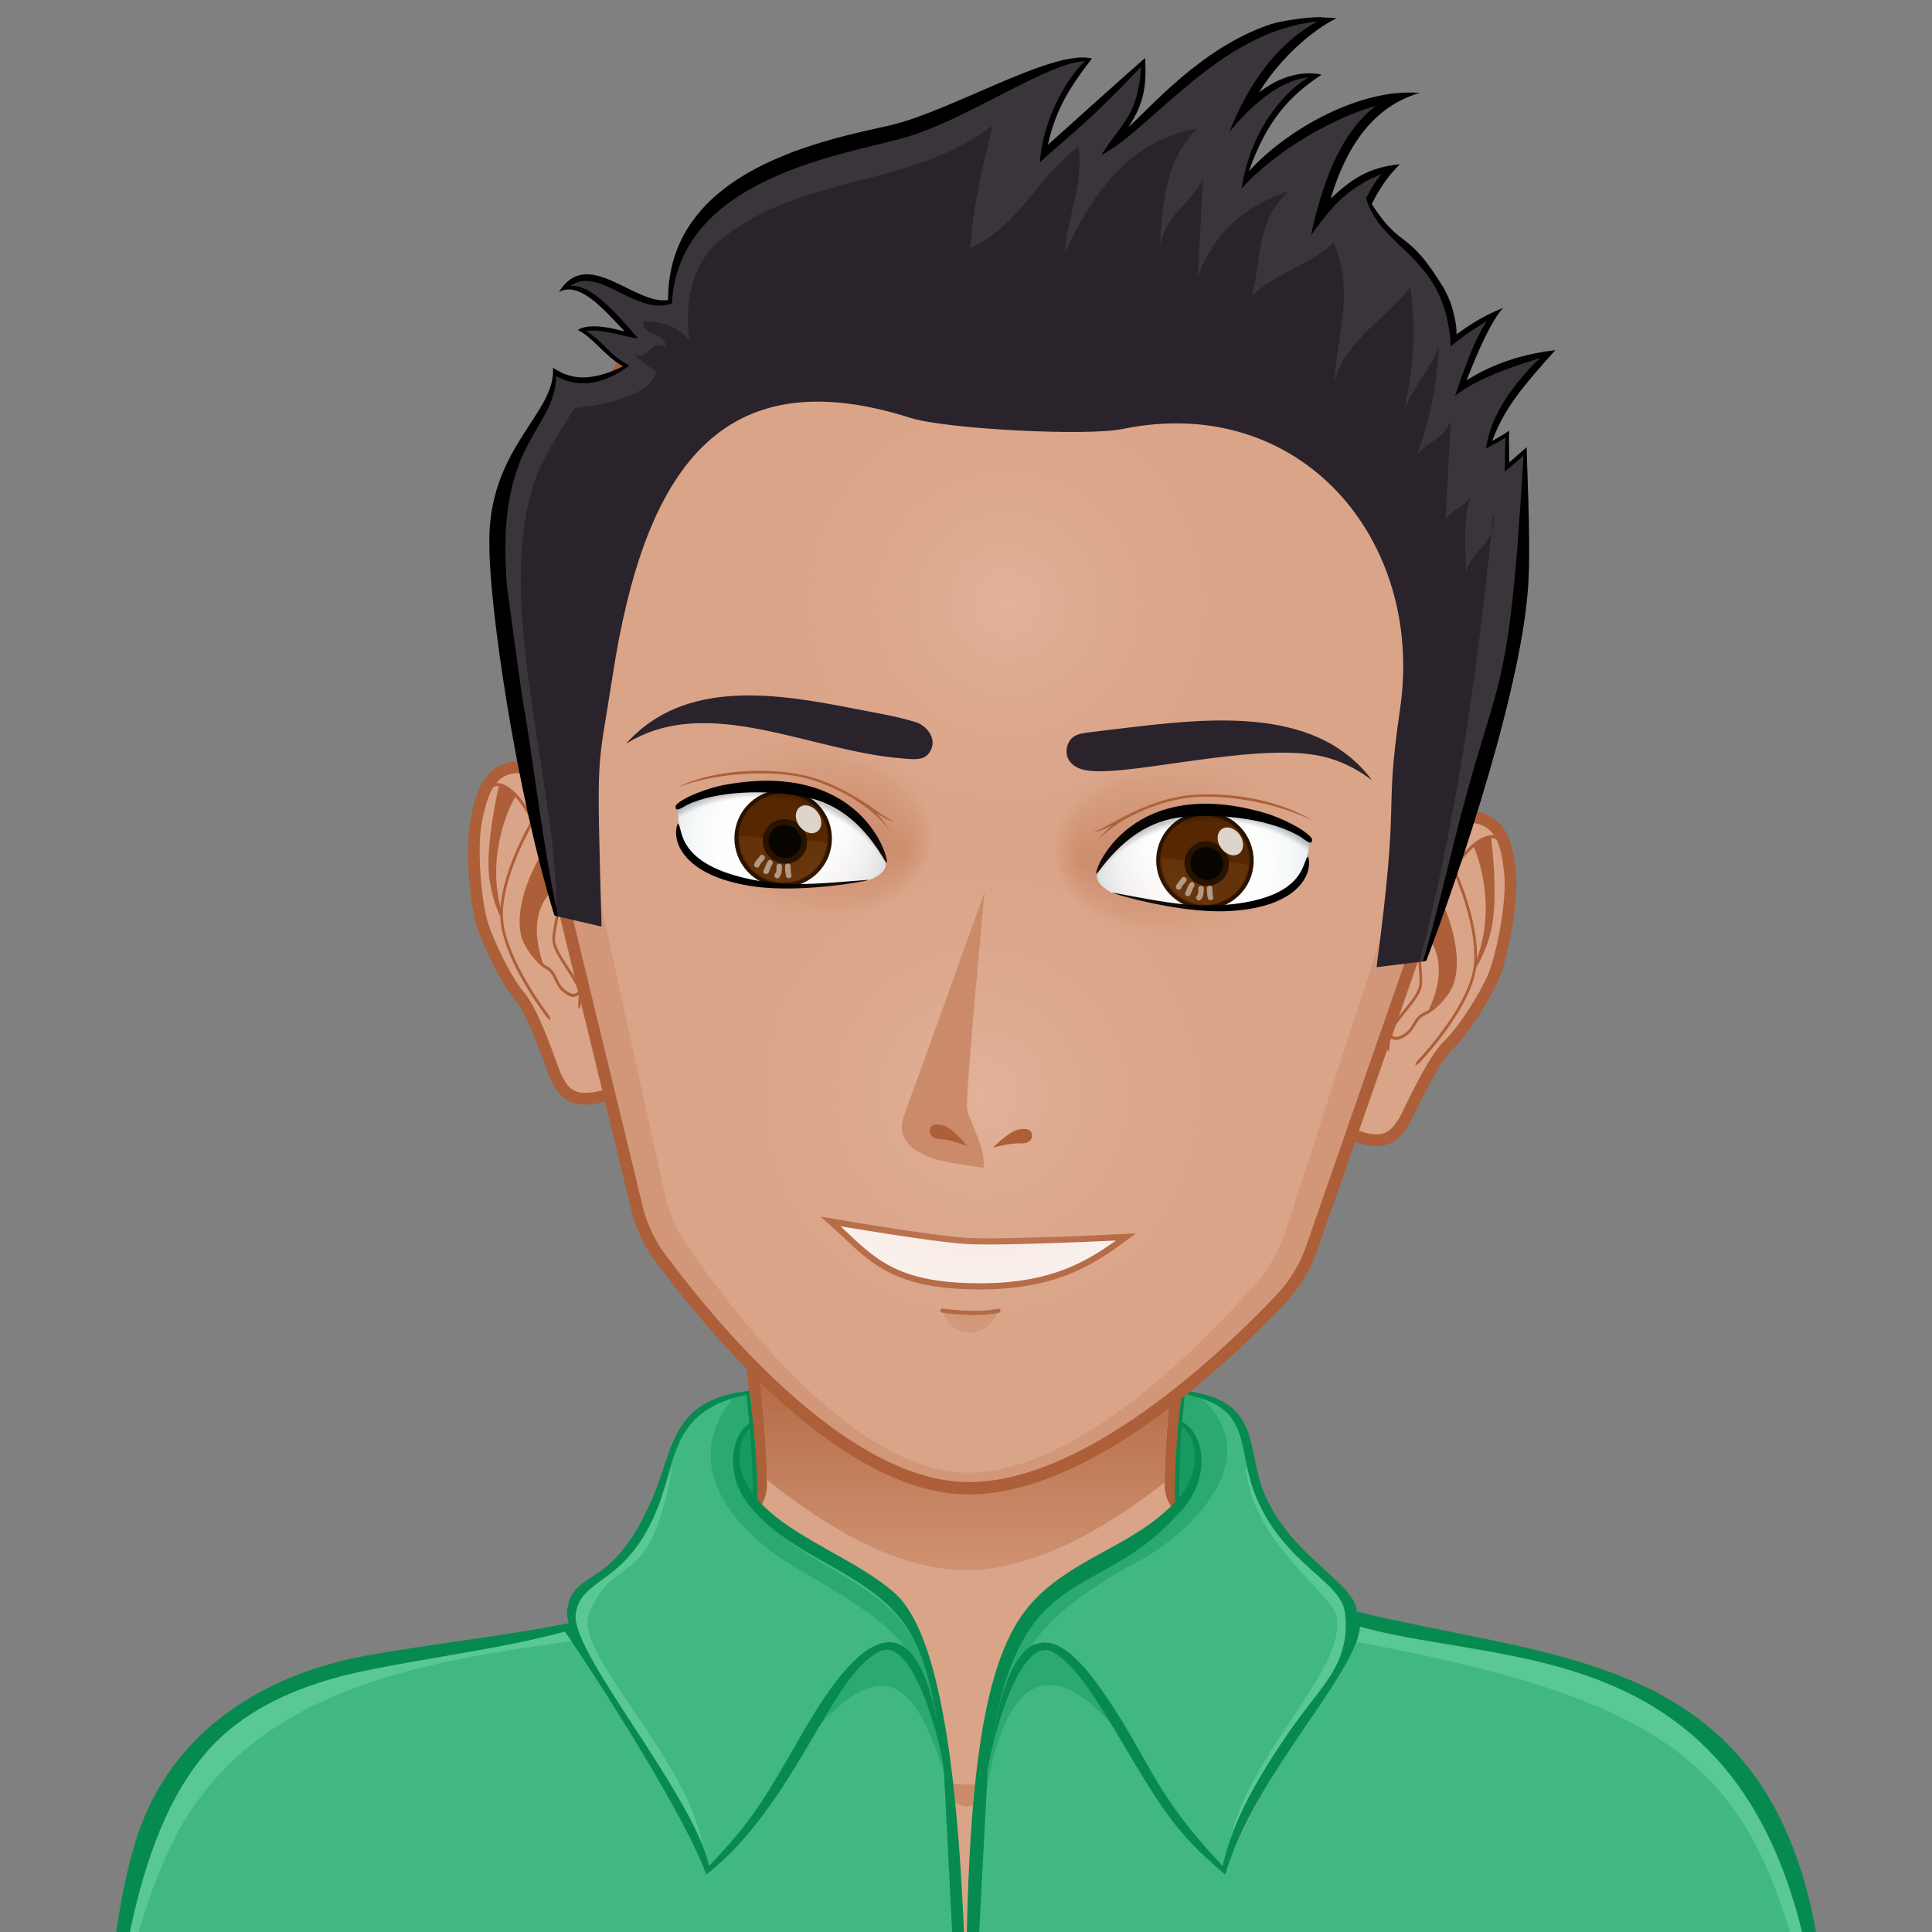 <?xml version="1.0" encoding="UTF-8" standalone="no"?>
<svg
   xmlns:dc="http://purl.org/dc/elements/1.1/"
   xmlns:cc="http://creativecommons.org/ns#"
   xmlns:rdf="http://www.w3.org/1999/02/22-rdf-syntax-ns#"
   xmlns:svg="http://www.w3.org/2000/svg"
   xmlns="http://www.w3.org/2000/svg"
   xmlns:sodipodi="http://sodipodi.sourceforge.net/DTD/sodipodi-0.dtd"
   xmlns:inkscape="http://www.inkscape.org/namespaces/inkscape"
   inkscape:version="1.0beta2 (unknown)"
   sodipodi:docname="my-avatar.svg"
   id="svg180"
   style="overflow:hidden!important;"
   xlink="http://www.w3.org/1999/xlink"
   height="800px"
   width="800px"
   version="1.1">
  <rect width="100%" height="100%" fill="#808080" stroke="none"/>
  <sodipodi:namedview
     inkscape:current-layer="svga-group-backs-single"
     inkscape:window-maximized="0"
     inkscape:window-y="1105"
     inkscape:window-x="0"
     inkscape:cy="321.08508"
     inkscape:cx="412.55231"
     inkscape:zoom="1.01375"
     inkscape:object-paths="false"
     showgrid="false"
     id="namedview182"
     inkscape:window-height="1021"
     inkscape:window-width="1658"
     inkscape:pageshadow="2"
     inkscape:pageopacity="0"
     guidetolerance="10"
     gridtolerance="10"
     objecttolerance="10"
     borderopacity="1"
     inkscape:document-rotation="0"
     bordercolor="#666666"
     pagecolor="#ffffff" />
  <g
     transform="scale(4 4)"
     id="svga-group-wrapper">
    <g
       id="svga-group-backs-single" />
    <g
       transform="matrix(0.85 0 0 0.85 14.979 16.45)"
       id="svga-group-subwrapper">
      <g
         transform="matrix(0.96 0 0 1 4 0.02) rotate(3 100 150)"
         id="svga-group-hair-back">
        <path
           stroke="none"
           opacity="1"
           stroke-width="none"
           fill="#2a232b"
           d="M100.5,100.5h-1v-1h1V100.5z"
           id="SvgjsPath5202" />
      </g>
      <g
         id="svga-group-humanbody-single">
        <path
           stroke="none"
           opacity="1"
           stroke-width="none"
           fill="#daa488"
           d="M195.417 199.778c-2.196-4.746-8.195-11.779-14.86-13.722 -8.239-2.403-26.837-5.308-33.733-6.923 -5.528-1.296-16.662-11.294-20.564-14.65 -0.7-0.6-1.273-1.839-1.287-2.76 -0.139-10.864 4.195-39.724 4.195-39.724H100 70.833c0 0 4.334 28.859 4.193 39.724 -0.011 0.921-0.587 2.16-1.285 2.76 -3.902 3.356-15.036 13.354-20.564 14.65 -6.897 1.615-25.495 4.619-33.733 7.022 -6.667 1.942-12.664 8.876-14.86 13.622 -3.708 8.008-4.584 22.5-4.584 35h100 100C200 222.278 199.123 207.786 195.417 199.778z"
           id="SvgjsPath2890" />
        <path
           stroke="none"
           opacity="1"
           stroke-width="none"
           fill="#e9bfa9"
           d="M159.156 184.058c24.342 3.542 34.586 8.708 37.794 50.721H200c0-12.5-0.877-26.992-4.583-35 -2.196-4.746-8.195-11.779-14.86-13.722 -8.239-2.403-26.837-5.308-33.733-6.923 -5.528-1.296-18.242-12.069-21.643-16.35 3.36 4.704 12.791 15.605 21.054 18.46C150.188 182.61 153.48 183.232 159.156 184.058zM53.766 181.244c8.263-2.854 17.693-13.756 21.054-18.46 -3.4 4.28-16.114 15.054-21.643 16.35 -6.896 1.615-25.494 4.619-33.733 7.022 -6.665 1.942-12.664 8.876-14.86 13.622 -3.706 8.008-4.583 22.5-4.583 35h3.05c3.188-41.744 13.475-47.183 37.794-50.721C46.52 183.232 49.813 182.61 53.766 181.244z"
           id="SvgjsPath2891" />
        <path
           stroke="none"
           opacity="1"
           stroke-width="none"
           fill="#cb8b6a"
           d="M95.646 197.62c0 0-5.074-1.609-7.083-2.379 -10.449-4.009-44.395-6.607-44.395-6.607s35.754 1.419 43.644 2.779c-0.458-4.767-3.017-20.004-3.017-20.004s5.149 16.815 6.409 21.057C91.878 194.734 95.646 197.62 95.646 197.62zM106.445 196.278c-0.089 0.073-0.191 0.168-0.302 0.268C106.256 196.461 106.358 196.372 106.445 196.278zM95.646 197.62c0 0 2.893 2.992 4.347 3.03 1.91 0.051 4.828-2.899 6.151-4.104 -1.265 0.957-4.159 1.391-5.31 1.436C99.504 198.033 95.646 197.62 95.646 197.62zM116.664 190.101c-1.545 0.248-4.386 0.789-4.386 0.789l2.287-14.89c-0.646 3.071-4.474 16.211-8.12 20.278 1.91-1.616 6.158-2.391 8.324-2.704 10.236-1.484 10.232-1.483 41.062-4.94C155.831 188.634 126.76 188.479 116.664 190.101z"
           id="SvgjsPath2892" />
        <path
           opacity="1"
           stroke-width="1.5"
           stroke="#ac5f38"
           fill="none"
           d="M195.417 199.778c-2.196-4.746-8.195-11.779-14.86-13.722 -8.239-2.403-26.837-5.308-33.733-6.923 -5.528-1.296-16.662-11.294-20.564-14.65 -0.7-0.6-1.273-1.839-1.287-2.76 -0.139-10.864 4.195-39.724 4.195-39.724H100 70.833c0 0 4.334 28.859 4.193 39.724 -0.011 0.921-0.587 2.16-1.285 2.76 -3.902 3.356-15.036 13.354-20.564 14.65 -6.897 1.615-25.495 4.619-33.733 7.022 -6.667 1.942-12.664 8.876-14.86 13.622 -3.708 8.008-4.584 22.5-4.584 35h100 100C200 222.278 199.123 207.786 195.417 199.778z"
           id="SvgjsPath2893" />
      </g>
      <g
         id="svga-group-chinshadow-single">
        <path
           opacity="1"
           fill="url(#SvgjsLinearGradient3048)"
           d="M100.021 171.866c8.183 0 16.871-4.943 24.199-10.675 -0.001-6.702 1.451-19.105 2.652-28.205 -15.382-2.247-38.406-2.279-53.766-0.152 1.184 8.96 2.625 21.206 2.671 28.02C83.119 166.767 91.822 171.866 100.021 171.866z"
           id="SvgjsPath3047" />
      </g>
      <g
         id="svga-group-clothes-single">
        <path
           opacity="1"
           stroke-width="none"
           fill="#41b883"
           d="M197.798 201.546c-10.478-20.278-30.653-17.404-49.968-22.843 -0.468 3.585-13.251 20.479-16.287 30.061 -1.705-1.423-3.74-3.325-5.209-5.066 -7.188-8.443-17.841-35.76-21.416-14.428 0.777-9.576 5.003-11.686 10.871-3.659 6.308 8.638 6.542 13.098 15.542 22.491 1.59-6.601 5.032-11.259 9.036-17.104 3.875-5.663 6.705-8.217 7.119-13.258 -1.445-2.408-1.099-3.486-3.434-5.046 -14.655-9.912-4.192-19.97-17.476-22.365 -0.104 1.198-0.235 2.54-0.345 3.549 2.841 1.462 3.691 7.152-0.683 11.318 -6.951 7.631-18.12 8.01-21.032 19.723l-0.007-0.001c-0.927 3.477-1.669 8.799-2.021 11.919l-2.455 24.898 -2.47-24.457c-2.003-18.359-4.621-20.155-13.183-25.828 -5.673-3.76-14.943-9.433-11.917-15.847 0.345-0.742 0.765-1.198 1.286-1.541 -0.15-1.466-0.238-2.316-0.354-3.678 -10.967 0.467-9.281 15.982-17.586 21.69 -2.177 1.496-3.287 2.879-4.068 5.129 0.531 6.281 14.504 20.476 16.945 30.899 9.085-9.592 9.155-13.783 15.5-22.459 5.465-7.465 9.928-6.699 10.867 3.403 -0.516-3.035-1.738-7.681-4.386-7.681 -2.182 0-4.456 3.218-5.581 4.771 -6.299 8.678-7.311 14.885-16.647 22.633 -0.646-1.941-1.404-3.891-2.308-5.706 -3.7-7.474-13.719-22.555-14.858-24.017 -4.428 1.246-11.177 2.626-15.233 3.3 -26.504 4.411-36.778 12.969-40.685 53.031 97.202-0.984 136.811-0.556 209.21-0.556C203.66 225.907 201.881 209.46 197.798 201.546z"
           id="SvgjsPath5510" />
        <path
           opacity="1"
           stroke-width="none"
           fill="#5ac797"
           d="M139.969 190.783c-3.461 5.054-6.201 9.3-7.908 14.621 1.967-10.979 14.436-21.374 13.086-27.939 -0.578-2.812-10.526-9.081-11.041-18.4 2.745 8.538 12.992 14.632 13.009 18.723C147.142 184.482 146.942 180.595 139.969 190.783zM204.486 234.028c0.347-8.682-2.572-25.584-6.19-32.598 -10.478-20.278-31.563-17.691-50.877-23.13 -0.171 0.218 0.49 1.66 0.027 2.28C192.595 188.9 197.736 198.817 204.486 234.028zM55.812 172.075c5.547-4.597 7.21-9.05 8.483-13.011 -2.85 16.28-7.111 10.123-10.22 18.276 -1.778 4.663 12.003 17.403 13.866 28.063 -2.442-4.175-5.06-9.313-8.521-14.367 -2.694-3.937-4.41-7.537-7.079-10.567C51.069 173.756 53.696 173.829 55.812 172.075zM52.34 180.47c-0.463-0.62-0.894-1.204-1.065-1.422 -19.314 5.438-38.594 2.104-49.071 22.383 -3.619 7.014-5.426 21.363-6.423 30.064 1.929-10.573 4.804-23.893 10.963-31.929C17.188 185.399 36.46 182.665 52.34 180.47z"
           id="SvgjsPath5511" />
        <path
           opacity="1"
           stroke-width="none"
           fill="#2ba971"
           d="M119.848 171.392c-4.863 2.82-8.981 5.588-11.713 9.481 6.567 0.362 11.421 12.099 12.734 13.695 -12.333-17.166-17-5.5-18.5 5.432 0.432-3.546 0.787-9.596 1.487-12.193 0.204-1.033 0.423-2.021 0.654-2.889l0.007 0.001c2.912-11.713 14.081-12.092 21.032-19.723 4.374-4.166 3.523-9.856 0.683-11.318 0.109-1.009 0.241-2.351 0.345-3.549 0.729 0.133 1.379 0.292 1.982 0.469C137.518 158.679 125.96 168.657 119.848 171.392zM78.965 171.392c4.864 2.82 10.812 6.162 13.536 9.717 -4.798-0.873-10.131 6.294-12.798 12.627 11.5-14.667 15-6.333 18.667 6.265 -0.431-3.545-1.524-9.596-2.224-12.193 -0.204-1.033-0.422-2.021-0.654-2.889l-0.006 0.001c-2.912-11.713-13.682-12.092-20.633-19.723 -4.374-4.166-3.622-9.856-0.781-11.318 -0.109-1.009-0.24-2.351-0.344-3.549 -0.729 0.133-1.379 0.292-1.982 0.469C64.238 159.967 73.472 168.06 78.965 171.392z"
           id="SvgjsPath5512" />
        <path
           opacity="1"
           stroke-width="none"
           fill="#189960"
           d="M125.876 163.323c0.031-5.701-0.159-2.538 0.418-8.99C128.518 155.526 128.801 160.423 125.876 163.323zM74.139 162.784c-2.323-3.04-2.61-6.145-0.347-8.49C74.334 159.352 74.059 158.742 74.139 162.784z"
           id="SvgjsPath5513" />
        <path
           opacity="1"
           stroke-width="none"
           fill="#078a50"
           d="M147.624 176.915c-0.206-3.542-7.813-6.496-11.188-14.175 -2.417-5.47-0.123-11.734-10.065-12.741 -0.545 3.187-1.028 10.193-0.883 13.579 -5.038 5.423-12.831 6.826-17.785 12.657 -5.288 6.224-7.58 19.7-7.667 47.667l1.232-0.801c0 0 1.372-26.485 1.382-26.563 3.084-26.427 12.888-20.185 22.979-31.263 4.521-4.332 3.441-10.072 0.722-11.463 0.118-1.12 0.228-2.229 0.325-3.35 8.552 1.571 6.109 6.605 8.784 12.753 3.556 8.174 10.297 9.959 10.732 13.923 0.69 6.281-3.058 8.947-6.817 14.434 -5.913 8.559-7.28 12.925-8.101 16.308 -8.975-9.426-8.98-13.558-15.398-22.338 -6.844-9.366-11.339-4.974-13.226 10.996 0.194-2.625 3.77-17.175 8.043-14.651 4.939 2.878 9.791 15.108 15.561 21.886 1.539 1.823 3.521 3.652 5.345 5.182 3.407-11.897 16-24.465 16.408-30.205 19.695 5.556 53.439-0.145 56.441 55.963 -41.138 0.22-85.815-0.682-208.97 0.554 1.785-18.437 4.804-36.508 15.723-44.653 4.685-3.507 10.117-5.341 15.712-6.508 7.797-1.616 16.522-2.655 24.253-4.747 0.788 1 14.205 21.198 17.224 29.597 10.863-8.503 15.207-24.459 21.188-27.214 4.164-1.913 7.559 11.938 7.753 14.553 -1.63-16.891-6.95-22.418-17.024-4.923 -4.964 8.624-6.28 10.962-11.56 16.51 -2.12-8.994-16.895-25.954-16.253-30.662 0.634-4.646 6.314-3.363 10.098-13.244 2.122-5.54 1.652-11.648 10.708-13.455 0.098 1.167 0.217 2.32 0.336 3.486 -2.479 1.631-3.109 7.111 0.852 10.942 3.567 4.085 10.004 6.416 14.255 9.676 5.011 3.867 6.993 7.827 8.588 21.67 0.035 0.302 1.37 26.942 1.37 26.942l1.333 0.667c-0.667-27.833-3.335-44.568-8.721-49.258 -4.652-4.15-12.775-6.796-16.717-11.429 0.12-3.476-0.565-10.518-0.993-13.171 -9.009 0.918-9.264 6.638-11.196 11.632 -5.165 13.351-10.134 9.527-10.957 15.059 -0.077 0.517 0.042 0.906 0.167 1.594 -7.58 1.548-17.04 2.563-24.641 3.953 -11.343 2.071-22.045 8.058-26.925 19.452 -3.707 8.647-4.781 24.051-5.053 33.543 -0.011 0.068-0.011 0.147-0.011 0.215 0.152 0.012 0.314 0.012 0.466 0.012 130.475 1.387 208.449-0.578 209.534-0.578C205.369 181.568 176.202 183.902 147.624 176.915zM125.976 163.024c0.016-2.933 0.105-6.329 0.318-8.691C127.892 155.473 129.133 159.262 125.976 163.024zM74.088 162.593c-2.652-3.471-1.6-6.836-0.396-8C73.943 156.939 74.042 160.224 74.088 162.593z"
           id="SvgjsPath5514" />
      </g>
      <g
         transform="rotate(3 100 150)"
         id="svga-group-head">
        <g
           transform="matrix(0.95 0 0 0.95 2.374 4.85) translate(3 0)"
           id="svga-group-ears-left">
          <path
             opacity="1"
             stroke-width="1.5"
             stroke="#ac5f38"
             fill="#daa488"
             d="M47.001 83.231c-1.376-2.453-5.638-8.48-9.98-7.003 -2.749 0.935-3.293 3.993-3.735 6.693 -0.588 3.591 0.471 10.694 1.389 13.26 0.881 2.467 3.533 7.23 5.264 9.045 2.13 2.225 4.775 9.324 5.194 10.061 0.66 1.162 1.536 2.911 4.122 2.692 2.853-0.244 4.584-1.85 5.856-2.121C58.253 115.192 50.582 89.616 47.001 83.231z"
             id="SvgjsPath3176" />
          <path
             opacity="1"
             stroke-width="none"
             fill="#ac5f38"
             d="M44.197 98.104c-0.132-0.581 0.007-1.56 0.142-2.504 0.124-0.861 0.24-1.675 0.169-2.251 -0.267-2.154-1.773-6.249-2.757-8.467 -1.132-2.554-2.963-5.77-5.262-6.599 -0.95-0.343-1.575 0.067-1.938 0.484 -0.266 0.305-0.325 0.665-0.238 0.707 0.086 0.042 0.285-0.254 0.572-0.535 0.235-0.229 0.579-0.426 1.051-0.385 -0.19 1.073-1.167 6.883-0.744 10.845 0.333 3.115 1.593 5.442 1.79 5.791 0.029 0.367 0.077 0.726 0.148 1.075 0.929 4.547 4.971 9.717 6.378 11.409 0.259 0.313 0.531 0.497 0.598 0.423 0.066-0.076-0.094-0.387-0.353-0.7 -1.388-1.679-5.391-6.831-6.289-11.218 -0.952-4.656 2.318-11.556 3.048-13.017 0.371 0.685 0.687 1.344 0.93 1.893 0.19 0.431 0.402 0.936 0.619 1.479 -0.429 0.762-3.434 6.32-2.338 10.767 0.406 1.641 2.235 3.755 3.447 4.333 0.667 0.32 0.919 0.797 1.209 1.349 0.336 0.64 0.718 1.365 1.828 1.892 0.225 0.108 0.429 0.151 0.61 0.151 0.313 0 0.551-0.135 0.725-0.293 0.018 0.28 0.017 0.64 0.009 0.97 -0.012 0.431 0.042 0.783 0.137 0.791 0.094 0.008 0.196-0.332 0.207-0.76 0.016-0.526 0.013-1.177-0.072-1.488 -0.248-0.917-1.008-1.953-1.813-3.048C45.221 100.116 44.403 99.003 44.197 98.104zM36.95 94.073c-2.177-7.139 0.656-13.3 1.144-14.28 0.85 0.822 1.6 1.919 2.21 2.995C39.86 83.646 37.041 89.271 36.95 94.073zM46.341 104.515c-1.004-0.475-1.339-1.115-1.666-1.733 -0.293-0.559-0.598-1.136-1.369-1.505 -0.168-0.081-0.352-0.203-0.542-0.343 -2.486-6.263 0.272-9.001 0.963-9.562 0.211 0.766 0.369 1.468 0.439 2.031 0.063 0.517-0.052 1.339-0.167 2.134 -0.142 0.985-0.286 2.004-0.137 2.664 0.226 0.982 1.069 2.131 1.884 3.242 0.723 0.986 1.466 2.003 1.721 2.832C47.359 104.439 47.017 104.836 46.341 104.515z"
             id="SvgjsPath3177" />
        </g>
        <g
           transform="matrix(0.95 0 0 0.95 7.613 4.85) translate(-3 0)"
           id="svga-group-ears-right">
          <path
             opacity="1"
             stroke-width="1.5"
             stroke="#ac5f38"
             fill="#daa488"
             d="M152.736 83.231c1.377-2.453 5.639-8.48 9.98-7.003 2.75 0.935 3.293 3.993 3.736 6.693 0.588 3.591-0.471 10.694-1.389 13.26 -0.881 2.467-3.533 7.23-5.266 9.045 -2.129 2.225-4.775 9.324-5.193 10.061 -0.658 1.162-1.535 2.911-4.121 2.692 -2.854-0.244-4.584-1.85-5.857-2.121C141.484 115.192 149.156 89.616 152.736 83.231z"
             id="SvgjsPath3178" />
          <path
             opacity="1"
             stroke-width="none"
             fill="#ac5f38"
             d="M153.727 101.196c-0.805 1.096-1.564 2.131-1.813 3.048 -0.086 0.311-0.088 0.962-0.072 1.488 0.012 0.428 0.113 0.768 0.207 0.76s0.148-0.36 0.137-0.791c-0.008-0.331-0.008-0.69 0.01-0.97 0.174 0.158 0.412 0.293 0.725 0.293 0.182 0 0.385-0.043 0.609-0.151 1.109-0.526 1.492-1.252 1.828-1.892 0.289-0.552 0.543-1.028 1.209-1.349 1.213-0.578 3.041-2.692 3.447-4.333 1.096-4.447-1.908-10.005-2.338-10.767 0.217-0.544 0.43-1.049 0.619-1.479 0.244-0.549 0.559-1.208 0.93-1.893 0.73 1.46 4 8.361 3.049 13.017 -0.896 4.387-4.9 9.539-6.289 11.218 -0.258 0.313-0.418 0.624-0.352 0.7 0.066 0.074 0.338-0.109 0.598-0.423 1.406-1.692 5.449-6.862 6.379-11.409 0.07-0.35 0.117-0.708 0.146-1.075 0.197-0.349 1.459-2.676 1.791-5.791 0.422-3.961-0.555-9.772-0.744-10.845 0.473-0.042 0.814 0.156 1.051 0.385 0.287 0.281 0.486 0.577 0.572 0.535 0.086-0.042 0.027-0.402-0.238-0.707 -0.363-0.417-0.988-0.827-1.938-0.484 -2.299 0.83-4.131 4.045-5.262 6.599 -0.984 2.218-2.49 6.313-2.758 8.467 -0.072 0.576 0.045 1.39 0.17 2.251 0.135 0.945 0.273 1.924 0.141 2.504C155.336 99.003 154.518 100.116 153.727 101.196zM159.434 82.787c0.611-1.075 1.361-2.173 2.211-2.995 0.488 0.98 3.32 7.141 1.145 14.28C162.697 89.271 159.879 83.646 159.434 82.787zM152.27 104.275c0.254-0.829 0.998-1.846 1.721-2.832 0.816-1.111 1.658-2.26 1.885-3.242 0.148-0.66 0.004-1.679-0.137-2.664 -0.115-0.795-0.23-1.617-0.166-2.134 0.068-0.563 0.227-1.266 0.438-2.031 0.691 0.561 3.449 3.299 0.965 9.562 -0.191 0.14-0.375 0.263-0.543 0.343 -0.771 0.369-1.074 0.946-1.369 1.505 -0.326 0.618-0.662 1.258-1.666 1.733C152.721 104.836 152.379 104.439 152.27 104.275z"
             id="SvgjsPath3179" />
        </g>
        <g
           transform="matrix(0.96 0 0 1 3.995 0.016)"
           id="svga-group-faceshape-wrap">
          <g
             id="svga-group-faceshape-single">
            <path
               opacity="1"
               stroke-width="none"
               fill="#daa488"
               d="M158.785 78.006l-0.005 0c-0.01 0.046-12.197 40.27-15.879 52.418 -0.715 2.358-1.931 4.551-3.556 6.386 -6.375 7.194-23.768 25.057-39.324 25.057 -15.849 0-33.591-19.045-39.708-26.214 -1.442-1.688-2.507-3.633-3.172-5.765 -3.607-11.551-16.126-51.648-16.137-51.694h-0.001c-1.298-4.992-1.994-10.231-2.002-15.634C38.949 28.536 66.155 0.92 99.773 0.867c33.621-0.053 60.913 27.476 60.964 61.499C160.746 67.769 160.068 73.01 158.785 78.006z"
               id="SvgjsPath3044" />
            <path
               opacity="1"
               stroke-width="none"
               fill="#d29779"
               d="M132.168 10.26c14.31 11.135 23.671 29.457 23.699 50.208 0.009 5.404-0.615 10.645-1.796 15.641l-0.004 0c-0.009 0.046-11.223 40.27-14.608 52.417 -0.658 2.358-1.776 4.551-3.271 6.385 -5.865 7.195-21.866 25.059-36.178 25.059 -14.582 0-30.904-19.047-36.531-26.215 -1.327-1.689-2.306-3.633-2.918-5.764 -3.318-11.552-14.836-51.649-14.846-51.695h-0.001c-1.194-4.992-1.834-10.231-1.842-15.634 -0.029-20.827 9.348-39.239 23.713-50.412C50.392 21.159 38.967 40.508 39.001 62.56c0.008 5.403 0.704 10.643 2.002 15.634h0.001c0.01 0.046 12.53 40.143 16.137 51.694 0.666 2.132 1.73 4.076 3.172 5.765 6.116 7.169 23.858 26.214 39.708 26.214 15.557 0 32.949-17.862 39.324-25.057 1.625-1.835 2.841-4.027 3.556-6.386 3.682-12.148 15.869-52.372 15.879-52.418l0.005 0c1.283-4.997 1.961-10.237 1.952-15.641C160.704 40.389 149.297 21.135 132.168 10.26z"
               id="SvgjsPath3045" />
            <path
               opacity="1"
               stroke-width="1.5"
               stroke="#ac5f38"
               fill="none"
               d="M158.785 78.006l-0.005 0c-0.01 0.046-12.197 40.27-15.879 52.418 -0.715 2.358-1.931 4.551-3.556 6.386 -6.375 7.194-23.768 25.057-39.324 25.057 -15.849 0-33.591-19.045-39.708-26.214 -1.442-1.688-2.507-3.633-3.172-5.765 -3.607-11.551-16.126-51.648-16.137-51.694h-0.001c-1.298-4.992-1.994-10.231-2.002-15.634C38.949 28.536 66.155 0.92 99.773 0.867c33.621-0.053 60.913 27.476 60.964 61.499C160.746 67.769 160.068 73.01 158.785 78.006z"
               id="SvgjsPath3046" />
          </g>
        </g>
        <g
           id="svga-group-mouth-single">
          <path
             opacity="1"
             fill="url(#SvgjsLinearGradient3143)"
             d="M100.2 142.947c-2.832 0.144-3.644-2.753-3.644-2.753s3.931 0.565 6.991-0.353C103.548 139.842 102.692 142.822 100.2 142.947z"
             id="SvgjsPath3142" />
          <path
             opacity="1"
             stroke-width="none"
             fill="#ac5f38"
             d="M100.488 140.76c-1.984 0.1-3.765-0.077-3.877-0.089 -0.138-0.014-0.238-0.136-0.224-0.272 0.015-0.138 0.143-0.233 0.274-0.224 0.041 0.003 4.096 0.405 6.738-0.337 0.131-0.032 0.271 0.041 0.309 0.174s-0.04 0.27-0.173 0.308C102.601 140.582 101.517 140.708 100.488 140.76z"
             id="SvgjsPath3146" />
          <path
             opacity="1"
             stroke-width="none"
             fill="#ffffff"
             d="M82.5 130.299c0 0 12.532 1.486 16.718 1.499 4.553 0.012 19.282-1.499 19.282-1.499 -4.258 3.534-8.943 6.932-19.555 6.999C89.453 137.359 87.021 133.912 82.5 130.299z"
             id="SvgjsPath3147" />
          <path
             opacity="1"
             stroke-width="0.75"
             stroke="#ac5f38"
             fill="none"
             d="M82.5 130.299c0 0 12.532 1.486 16.718 1.499 4.553 0.012 19.282-1.499 19.282-1.499 -4.258 3.534-8.943 6.932-19.555 6.999C89.453 137.359 87.021 133.912 82.5 130.299z"
             id="SvgjsPath3148" />
        </g>
        <g
           transform="matrix(0.95 0 0 0.95 3.731 4.213) translate(-1.0000000050247593e-7 0)"
           id="svga-group-eyes-left">
          <g
             id="svga-group-eyesback-left">
            <path
               opacity="1"
               fill="url(#SvgjsRadialGradient4799)"
               d="M76.732 78.383c4.587 0.679 7.931 3.488 10.773 7.94 0.004 0.005 0.013 0.004 0.018 0.008 0.007 0.027 0.021 0.053 0.026 0.08 0.255 1.007-0.816 1.819-2.155 2.438 -4.771 0.609-9.359 1.489-14.194 0.87 -9.681-1.241-9.855-5.509-10.326-6.629 -0.252-1.101-0.325-1.417-0.311-2.473 2.332-1.366 4.043-1.647 5.854-2.005C68.541 78.194 73.268 77.868 76.732 78.383z"
               id="SvgjsPath4798" />
          </g>
          <g
             transform="translate(0.25 0)"
             id="svga-group-eyesiriswrapper-left">
            <g
               id="svga-group-eyesiriscontrol-left">
              <g
                 id="svga-group-eyesiris-left">
                <path
                   opacity="1"
                   stroke-width="0.5"
                   stroke="#281200"
                   fill="#562700"
                   d="M79.788 85.588c-0.869 3.192-4.162 5.073-7.361 4.196 -3.197-0.876-5.084-4.178-4.214-7.371 0.869-3.195 4.168-5.076 7.365-4.198C78.772 79.09 80.659 82.392 79.788 85.588z"
                   id="SvgjsPath4938" />
                <path
                   stroke="none"
                   opacity="1"
                   stroke-width="none"
                   fill="#65330a"
                   d="M79.643 84.371c-0.441 3.545-3.072 5.392-5.952 5.199 -2.658-0.179-5.034-2.14-5.254-5.525 0.919-0.264 2.14 0.165 3.211 0.001 -0.003 0.039-0.017 0.074-0.018 0.113 -0.084 1.3 0.958 2.433 2.329 2.525 1.374 0.092 2.556-0.892 2.641-2.191 0.009-0.169-0.001-0.336-0.027-0.496C77.527 84.141 78.693 83.999 79.643 84.371z"
                   id="SvgjsPath4939" />
                <path
                   opacity="0.9"
                   stroke-width="none"
                   fill="#000000"
                   d="M74.867 81.998c-1.319-0.377-2.667 0.376-3.007 1.691 -0.341 1.308 0.453 2.678 1.771 3.056 1.322 0.379 2.669-0.375 3.011-1.684C76.986 83.745 76.188 82.376 74.867 81.998z"
                   id="SvgjsPath4940" />
                <path
                   opacity="1"
                   stroke-width="0.75"
                   stroke="#281200"
                   fill="none"
                   d="M74.867 81.998c-1.319-0.377-2.667 0.376-3.007 1.691 -0.341 1.308 0.453 2.678 1.771 3.056 1.322 0.379 2.669-0.375 3.011-1.684C76.986 83.745 76.188 82.376 74.867 81.998z"
                   id="SvgjsPath4941" />
                <path
                   opacity="0.5"
                   stroke-width="none"
                   fill="#ffffff"
                   d="M71.16 87.657c-0.125 0.437-0.806 0.251-0.681-0.188 0.121-0.423 0.446-0.683 0.653-1.055 0.221-0.398 0.831-0.042 0.609 0.356C71.571 87.078 71.257 87.314 71.16 87.657L71.16 87.657zM72.246 86.96c-0.188 0.219-0.434 1.03-0.54 1.295 -0.17 0.422 0.513 0.604 0.681 0.188 0.058-0.145 0.256-0.863 0.359-0.983C73.04 87.116 72.543 86.614 72.246 86.96L72.246 86.96zM73.716 89.048c0.369-0.425 0.332-0.912 0.324-1.441 -0.007-0.455-0.713-0.455-0.706 0 0.004 0.293 0.092 0.701-0.117 0.942C72.92 88.891 73.417 89.392 73.716 89.048L73.716 89.048zM74.437 87.519c0.005 0.438 0.06 0.865 0.189 1.285 0.134 0.434 0.815 0.249 0.681-0.188 -0.112-0.362-0.159-0.719-0.164-1.097C75.138 87.064 74.432 87.063 74.437 87.519L74.437 87.519z"
                   id="SvgjsPath4942" />
                <path
                   opacity="0.8"
                   stroke-width="none"
                   fill="#ffffff"
                   d="M78.197 82.971c-0.695 0.417-1.74 0.042-2.333-0.839 -0.592-0.881-0.503-1.934 0.193-2.349 0.694-0.419 1.742-0.043 2.33 0.838C78.979 81.502 78.893 82.554 78.197 82.971z"
                   id="SvgjsPath4943" />
              </g>
            </g>
          </g>
          <g
             id="svga-group-eyesfront-left">
            <path
               opacity="1"
               stroke-width="none"
               fill="#daa488"
               d="M55.112 83.583c3.224 11.315 7.475 23.313 17.685 23.669s22.135-7.239 22.29-22.238c0.173-16.767-10.474-23.381-20.684-23.737S50.307 66.714 55.112 83.583zM60.875 83.09c-0.252-1.101-0.325-1.417-0.311-2.473 2.027-1.21 4.04-1.547 5.851-1.905 2.123-0.418 6.853-0.845 10.317-0.329 4.587 0.679 7.931 3.488 10.773 7.94 0.004 0.005 0.013 0.004 0.018 0.008 0.007 0.027 0.021 0.053 0.026 0.08 0.255 1.007-0.816 1.819-2.155 2.438 -4.771 0.609-9.359 1.489-14.194 0.87C61.519 88.478 61.345 84.21 60.875 83.09z"
               id="SvgjsPath4823" />
            <path
               opacity="1"
               fill="url(#SvgjsRadialGradient4825)"
               d="M74.225 95.171c9.256 1.401 17.847-3.01 19.186-9.859 1.34-6.849-5.072-13.537-14.329-14.94 -9.258-1.399-17.845 3.012-19.185 9.862C58.557 87.082 64.967 93.766 74.225 95.171zM60.563 80.617c2.125-1.141 4.04-1.547 5.851-1.905 2.123-0.418 6.853-0.845 10.317-0.329 4.587 0.679 7.931 3.488 10.773 7.94 0.004 0.005 0.013 0.004 0.018 0.008 0.007 0.027 0.021 0.053 0.026 0.08 0.255 1.007-0.816 1.819-2.155 2.438 -4.771 0.609-9.359 1.489-14.194 0.87 -9.681-1.241-9.855-5.509-10.326-6.629C60.622 81.989 60.55 81.672 60.563 80.617z"
               id="SvgjsPath4824" />
            <path
               opacity="1"
               fill="url(#SvgjsRadialGradient4830)"
               d="M60.875 83.09c-0.252-1.101-0.325-1.417-0.311-2.473 2.092-1.175 4.04-1.547 5.851-1.905 2.123-0.418 6.853-0.845 10.317-0.329 4.587 0.679 7.931 3.488 10.773 7.94 0.004 0.005 0.013 0.004 0.018 0.008 0.007 0.027 0.021 0.053 0.026 0.08 0.255 1.007-0.816 1.819-2.155 2.438 -4.771 0.609-9.359 1.489-14.194 0.87C61.519 88.478 61.345 84.21 60.875 83.09z"
               id="SvgjsPath4829" />
            <path
               opacity="1"
               stroke-width="none"
               fill="#ac5f38"
               d="M76.327 75.748c3.294 0.539 6.505 2.054 9.48 3.945 0.637 0.404 1.366 0.865 2.521 1.451 -0.828-0.188-1.594-0.617-2.309-1.011 0.736 0.698 1.422 1.529 1.982 2.334 -2.521-3.159-7.297-5.538-11.36-6.349 -3.902-0.779-10.989-0.264-16.251 2.042C65.208 75.449 72.237 75.08 76.327 75.748z"
               id="SvgjsPath4833" />
            <path
               opacity="1"
               stroke-width="none"
               fill="#000000"
               d="M87.508 86.277c-2.847-4.34-6.193-7.082-10.781-7.747 -4.833-0.705-11.271-0.221-15.034 1.843 -0.308 0.169-1.607 1.249-1.401 0.117 0.874-1.167 4.322-2.523 5.993-2.928C85.03 73.019 88.582 87.854 87.508 86.277zM60.646 82.841c-0.716 2.063 0.861 6.654 10.145 7.503 6.595 0.602 15.767-1.75 14.634-1.613 -4.779 0.589-9.375 1.449-14.219 0.839C60.224 88.19 61.468 83.023 60.646 82.841z"
               id="SvgjsPath4834" />
          </g>
        </g>
        <g
           transform="matrix(0.95 0 0 0.95 6.244 4.213) translate(1.0000000050247593e-7 0)"
           id="svga-group-eyes-right">
          <g
             id="svga-group-eyesback-right">
            <path
               opacity="1"
               fill="url(#SvgjsRadialGradient4807)"
               d="M122.867 78.383c-4.586 0.679-7.931 3.488-10.773 7.94 -0.004 0.005-0.012 0.004-0.018 0.008 -0.006 0.027-0.02 0.053-0.025 0.08 -0.256 1.007 0.815 1.819 2.154 2.438 4.771 0.609 9.359 1.489 14.194 0.87 9.681-1.241 9.855-5.509 10.325-6.629 0.253-1.101 0.325-1.417 0.312-2.473 -2.331-1.366-4.043-1.647-5.854-2.005C131.059 78.194 126.332 77.868 122.867 78.383z"
               id="SvgjsPath4806" />
          </g>
          <g
             transform="translate(-0.25 0)"
             id="svga-group-eyesiriswrapper-right">
            <g
               id="svga-group-eyesiriscontrol-right">
              <g
                 id="svga-group-eyesiris-right">
                <path
                   opacity="1"
                   stroke-width="0.5"
                   stroke="#281200"
                   fill="#562700"
                   d="M131.788 85.588c-0.869 3.192-4.162 5.073-7.362 4.196 -3.196-0.876-5.084-4.178-4.214-7.371 0.869-3.195 4.169-5.076 7.365-4.198C130.772 79.09 132.658 82.392 131.788 85.588z"
                   id="SvgjsPath4944" />
                <path
                   stroke="none"
                   opacity="1"
                   stroke-width="none"
                   fill="#65330a"
                   d="M131.643 84.371c-0.44 3.545-3.072 5.392-5.951 5.199 -2.657-0.179-5.034-2.14-5.255-5.525 0.919-0.264 2.141 0.165 3.212 0.001 -0.004 0.039-0.017 0.074-0.019 0.113 -0.085 1.3 0.958 2.433 2.329 2.525 1.374 0.092 2.555-0.892 2.64-2.191 0.009-0.169-0.001-0.336-0.026-0.496C129.527 84.141 130.693 83.999 131.643 84.371z"
                   id="SvgjsPath4945" />
                <path
                   opacity="0.9"
                   stroke-width="none"
                   fill="#000000"
                   d="M126.867 81.998c-1.319-0.377-2.666 0.376-3.007 1.691 -0.341 1.308 0.453 2.678 1.771 3.056 1.322 0.379 2.669-0.375 3.011-1.684C128.986 83.745 128.188 82.376 126.867 81.998z"
                   id="SvgjsPath4946" />
                <path
                   opacity="1"
                   stroke-width="0.75"
                   stroke="#281200"
                   fill="none"
                   d="M126.867 81.998c-1.319-0.377-2.666 0.376-3.007 1.691 -0.341 1.308 0.453 2.678 1.771 3.056 1.322 0.379 2.669-0.375 3.011-1.684C128.986 83.745 128.188 82.376 126.867 81.998z"
                   id="SvgjsPath4947" />
                <path
                   opacity="0.5"
                   stroke-width="none"
                   fill="#ffffff"
                   d="M123.16 87.657c-0.125 0.437-0.806 0.251-0.682-0.188 0.121-0.423 0.447-0.683 0.654-1.055 0.22-0.398 0.83-0.042 0.609 0.356C123.571 87.078 123.257 87.314 123.16 87.657L123.16 87.657zM124.246 86.96c-0.188 0.219-0.434 1.03-0.54 1.295 -0.171 0.422 0.513 0.604 0.681 0.188 0.059-0.145 0.256-0.863 0.358-0.983C125.04 87.116 124.543 86.614 124.246 86.96L124.246 86.96zM125.716 89.048c0.369-0.425 0.332-0.912 0.324-1.441 -0.007-0.455-0.713-0.455-0.706 0 0.004 0.293 0.092 0.701-0.117 0.942C124.92 88.891 125.418 89.392 125.716 89.048L125.716 89.048zM126.438 87.519c0.005 0.438 0.059 0.865 0.188 1.285 0.135 0.434 0.815 0.249 0.681-0.188 -0.112-0.362-0.159-0.719-0.164-1.097C127.138 87.064 126.432 87.063 126.438 87.519L126.438 87.519z"
                   id="SvgjsPath4948" />
                <path
                   opacity="0.8"
                   stroke-width="none"
                   fill="#ffffff"
                   d="M130.197 82.971c-0.695 0.417-1.74 0.042-2.333-0.839 -0.592-0.881-0.504-1.934 0.192-2.349 0.695-0.419 1.742-0.043 2.33 0.838C130.979 81.502 130.893 82.554 130.197 82.971z"
                   id="SvgjsPath4949" />
              </g>
            </g>
          </g>
          <g
             id="svga-group-eyesfront-right">
            <path
               opacity="1"
               stroke-width="none"
               fill="#daa488"
               d="M125.197 61.277c-10.211 0.356-20.857 6.97-20.685 23.737 0.154 15 12.079 22.595 22.29 22.238 10.21-0.356 16.187-17.323 17.685-23.669C148.517 66.512 135.407 60.921 125.197 61.277zM128.399 89.719c-4.835 0.619-9.423-0.261-14.194-0.87 -1.339-0.618-2.41-1.43-2.154-2.438 0.006-0.027 0.02-0.053 0.025-0.08 0.006-0.004 0.014-0.003 0.018-0.008 2.843-4.452 6.188-7.261 10.773-7.94 3.465-0.516 8.195-0.089 10.318 0.329 1.811 0.357 3.824 0.694 5.851 1.905 0.014 1.055-0.059 1.372-0.312 2.473C138.255 84.21 138.08 88.478 128.399 89.719z"
               id="SvgjsPath4844" />
            <path
               opacity="1"
               fill="url(#SvgjsRadialGradient4846)"
               d="M139.703 80.234c-1.34-6.85-9.928-11.261-19.186-9.862 -9.257 1.403-15.669 8.091-14.328 14.94 1.339 6.849 9.93 11.26 19.186 9.859C134.633 93.766 141.043 87.082 139.703 80.234zM138.725 83.09c-0.47 1.121-0.645 5.388-10.325 6.629 -4.835 0.619-9.423-0.261-14.194-0.87 -1.339-0.618-2.41-1.43-2.154-2.438 0.006-0.027 0.02-0.053 0.025-0.08 0.006-0.004 0.014-0.003 0.018-0.008 2.843-4.452 6.188-7.261 10.773-7.94 3.465-0.516 8.195-0.089 10.318 0.329 1.811 0.357 3.727 0.764 5.851 1.905C139.05 81.672 138.978 81.989 138.725 83.09z"
               id="SvgjsPath4845" />
            <path
               opacity="1"
               fill="url(#SvgjsRadialGradient4851)"
               d="M138.725 83.09c0.253-1.101 0.325-1.417 0.312-2.473 -2.092-1.175-4.04-1.547-5.851-1.905 -2.123-0.418-6.854-0.845-10.318-0.329 -4.586 0.679-7.931 3.488-10.773 7.94 -0.004 0.005-0.012 0.004-0.018 0.008 -0.006 0.027-0.02 0.053-0.025 0.08 -0.256 1.007 0.815 1.819 2.154 2.438 4.771 0.609 9.359 1.489 14.194 0.87C138.08 88.478 138.255 84.21 138.725 83.09z"
               id="SvgjsPath4850" />
            <path
               opacity="1"
               stroke-width="none"
               fill="#ac5f38"
               d="M123.273 75.748c-3.295 0.539-6.506 2.054-9.48 3.945 -0.637 0.404-1.367 0.865-2.521 1.451 0.828-0.188 1.594-0.617 2.309-1.011 -0.736 0.698-1.422 1.529-1.982 2.334 2.521-3.159 7.297-5.538 11.359-6.349 3.902-0.779 10.989-0.264 16.252 2.042C134.391 75.449 127.362 75.08 123.273 75.748z"
               id="SvgjsPath4854" />
            <path
               opacity="1"
               stroke-width="none"
               fill="#000000"
               d="M133.314 77.563c1.672 0.405 5.119 1.761 5.994 2.928 0.205 1.132-1.094 0.052-1.402-0.117 -3.764-2.064-10.201-2.548-15.033-1.843 -4.588 0.665-7.936 3.407-10.781 7.747C111.018 87.854 114.57 73.019 133.314 77.563zM128.395 89.57c-4.844 0.61-9.439-0.25-14.219-0.839 -1.134-0.137 8.038 2.215 14.633 1.613 9.284-0.849 10.861-5.44 10.145-7.503C138.131 83.023 139.376 88.19 128.395 89.57z"
               id="SvgjsPath4855" />
          </g>
        </g>
        <g
           id="svga-group-facehighlight-single">
          <path
             opacity="1"
             fill="url(#SvgjsRadialGradient2883)"
             d="M141 113.974c0.035 22.622-18.292 40.994-40.938 41.025 -22.642 0.037-41.028-18.273-41.063-40.9 -0.035-22.62 18.292-41.064 40.937-41.1C122.579 72.964 140.967 91.349 141 113.974z"
             id="SvgjsPath2882" />
          <path
             opacity="1"
             fill="url(#SvgjsRadialGradient2887)"
             d="M137.5 53.999c0 20.711-16.789 37.5-37.499 37.5 -20.711 0-37.501-16.789-37.501-37.5s16.79-37.5 37.501-37.5C120.711 16.499 137.5 33.288 137.5 53.999z"
             id="SvgjsPath2886" />
        </g>
        <g
           transform="matrix(0.9 0 0 0.9 7.32 7.017) rotate(1e-7 73.2 70.17) translate(-1.0000000005838672e-7 0)"
           id="svga-group-eyebrows-left">
          <path
             opacity="1"
             stroke-width="none"
             fill="#2a232b"
             d="M52.488 73.87c7.475-9.383 20.338-7.822 30.878-6.314 2.681 0.384 5.441 0.672 8.07 1.336 1.884 0.475 3.365 2.622 1.851 4.356 -0.708 0.825-2.253 0.672-3.207 0.652C77.459 73.645 63.193 66.387 52.488 73.87z"
             id="SvgjsPath4964" />
        </g>
        <g
           transform="matrix(0.9 0 0 0.9 12.684 7.033) rotate(1e-7 126.836 70.328) translate(1.0000000005838672e-7 0)"
           id="svga-group-eyebrows-right">
          <path
             opacity="1"
             stroke-width="none"
             fill="#2a232b"
             d="M147.577 73.49c-2.164-1.448-4.454-2.47-7.043-2.889 -9.497-1.54-27.586 4.79-32.341 3.45 -2.912-0.822-2.323-3.739-1.035-4.458 0.775-0.433 0.99-0.422 7.909-1.612C126.824 65.961 139.988 64.355 147.577 73.49z"
             id="SvgjsPath4965" />
        </g>
        <g
           transform="matrix(1.05 0 0 1.05 -4.924 -5.3)"
           id="svga-group-nose-single">
          <path
             opacity="1"
             stroke-width="none"
             fill="#cb8b6a"
             d="M99.084 89.999c0 0-0.887 20.454-0.765 24.946 0.035 1.275 2.489 4.617 2.322 7.054 0 0-4.788-0.349-6.345-0.898 -1.629-0.578-4.151-1.704-3.154-4.85C92.562 111.776 99.084 89.999 99.084 89.999z"
             id="SvgjsPath3170" />
          <path
             opacity="1"
             stroke-width="none"
             fill="#ac5f38"
             d="M98.638 119.598c0 0-1.985-0.705-3.239-0.669 -1.142 0.035-1.306-0.726-1.191-1.158 0.116-0.433 0.507-0.701 1.61-0.407C96.921 117.658 98.638 119.598 98.638 119.598zM101.593 119.6c0 0 1.98-0.653 3.239-0.667 1.142-0.014 1.308-0.726 1.191-1.157 -0.116-0.435-0.508-0.705-1.61-0.411C103.31 117.662 101.593 119.6 101.593 119.6z"
             id="SvgjsPath3171" />
        </g>
        <g
           transform="matrix(0.96 0 0 1 4 0.004)"
           id="svga-group-beardwrap">
          <g
             id="svga-group-beard-single">
            <path
               opacity="1"
               stroke-width="none"
               fill="#2a232b"
               d="M100,18.13L100,18.13L100,18.13L100,18.13z"
               id="SvgjsPath5292" />
          </g>
        </g>
        <g
           id="svga-group-mustache-single">
          <path
             opacity="1"
             stroke-width="none"
             fill="#2a232b"
             d="M100,18.13L100,18.13L100,18.13L100,18.13z"
             id="SvgjsPath5241" />
        </g>
        <g
           transform="matrix(0.96 0 0 1 4 0.009)"
           id="svga-group-hair-front">
          <path
             stroke="none"
             opacity="1"
             stroke-width="none"
             fill="#2a232b"
             d="M44.974,94.895c-2.423-8.815-3.728-16.533-5.54-24.585l0.083-0.019c-0.686-1.689-3.162-15.06-3.185-15.204c-2.525-17.77,4.993-18.784,4.84-26.198c3.165,1.585,6.242,0.799,9.019-1.365c-2.918-1.499-1.997-1.736-5.872-4.095c2.731-0.472,4.326,0.165,6.646,0.454c-1.983-1.983-5.875-6.028-8.404-5.492l-0.165-0.354c3.661-2.857,8.548,3.091,12.954,1.48C55.483,3.144,79.417-0.256,85.242-2.689c7.755-2.951,15.856-9.441,21.553-10.021c-3.225,3.241-5.2,8.449-5.347,12.358c4.698-4.486,5.03-4.355,12.151-12.264c0,6.364-1.763,7.163-4.051,10.898c6.211-4.07,13.955-15.489,25.881-17.235l0.131,0.37c-4.298,2.532-7.624,6.804-9.898,12.708c2.257-2.726,5.451-5.683,8.986-6.218l0.133,0.369c-2.215,1.325-6.554,5.742-7.547,13.138c4.381-4.893,11.35-8.948,16.134-10.48l0.187,0.346c-4.392,3.573-6.153,9.828-7.146,15.146c3.08-4.58,4.872-5.624,8.747-7.548c-1.247,1.865-1.166,1.539-2.158,3.566c2.396,6.123,10.313,6.361,11.666,17.059c1.63-1.424,2.277-1.781,4.151-3.092l0.282,0.272c-1.408,2.187-2.569,6.06-3.342,8.652c2.78-2.123,7.073-3.687,10.096-4.778l0.211,0.328c-2.551,2.593-5.648,6.546-6.162,10.834c1-0.592,1.048-0.524,2.35-1.466c0,3.081,0.105,2.688,0.127,4.105c1.257-1.125,1.45-1.282,2.276-2.181c-0.183,32.362-1.845,25.912-6.317,48.466c-0.784,3.963-2.171,10.883-3.061,14.207l-6.049,1.039c1.87-22.394-0.093-17.512,1.267-31.604c2.012-20.779-14.804-37.812-37.025-32.237c-4.496,1.128-22.44,1.127-26.934,0c-24.547-6.163-33.391,8.18-36.026,33.278c-1.291,12.318-1.607,8.161,0.267,30.563L44.974,94.895z"
             id="SvgjsPath5204" />
          <path
             stroke="none"
             opacity="1"
             stroke-width="none"
             fill="#3a353a"
             d="M162.376,34.359c-0.021-1.418-0.127-1.024-0.127-4.105c-1.302,0.941-1.35,0.874-2.35,1.466c0.514-4.288,3.611-8.241,6.162-10.834l-0.211-0.328c-3.022,1.092-7.315,2.655-10.096,4.778c0.772-2.592,1.934-6.465,3.342-8.652l-0.282-0.272c-1.874,1.311-2.521,1.668-4.151,3.092c-1.353-10.697-9.27-10.936-11.666-17.059c0.992-2.027,0.911-1.701,2.158-3.566c-3.875,1.924-5.667,2.968-8.747,7.548c0.993-5.318,2.755-11.573,7.146-15.146l-0.187-0.346c-4.784,1.532-11.753,5.587-16.134,10.48c0.993-7.396,5.332-11.813,7.547-13.138l-0.133-0.369c-3.535,0.535-6.729,3.493-8.986,6.218c2.274-5.904,5.601-10.176,9.898-12.708l-0.131-0.37c-11.926,1.746-19.67,13.165-25.881,17.235c2.288-3.735,4.051-4.535,4.051-10.898c-7.121,7.909-7.453,7.778-12.151,12.264c0.146-3.909,2.122-9.118,5.347-12.358c-5.696,0.58-13.797,7.069-21.553,10.021C79.417-0.256,55.483,3.144,55.35,19.518c-4.406,1.611-9.293-4.337-12.954-1.48l0.165,0.354c2.529-0.537,6.421,3.508,8.404,5.492c-2.319-0.289-3.915-0.926-6.646-0.454c3.875,2.359,2.954,2.596,5.872,4.095c-2.777,2.164-5.854,2.95-9.019,1.365c0.153,7.415-7.366,8.429-4.84,26.198c0.023,0.144,2.499,13.515,3.185,15.204l-0.083,0.019c1.812,8.052,3.117,15.771,5.54,24.585L45,94.899c-0.661-16.442-11.02-39.816-4.941-54.788C40.852,38.156,43.92,33,43.92,33s9.627-1.264,10.08-5c0,0-2-1-3-2c2,1,2-2,4-1c0-2-3-1-3-3c2,0,4,0,6,2c-1-5,0-10,4-13C72,3,85,4,95-4c-1,5-2,10-2,15c6-3,8-9,13-13c1,4-1,9-1,13c3-7,7-14,16-16c-4,4-4,10-4,15c0-4,4-6,5-9c0,4,0,8,0,12c2-6,6-9,11-11c-4,4-3,8-4,13c3-3,7-4,10-7c3,6,1,11,1,17c1-5,6-8,9-12c1,5,1,10,0,15c1-3,3-5,4-8c0,4.86-0.668,9.062-1.98,13.142c1.255-1.452,3.304-2.111,3.98-4.142c0,4.325,0,7.904,0,12.027c0.58-1.192,2.29-1.608,3-3.027c-0.854,3.413-0.254,6.103-0.059,9.302c0.371-1.96,2.258-3.162,2.94-4.967c0.04-0.778,0.081-1.557,0.118-2.335c0.229,0.912,0.135,1.664-0.118,2.335c-0.912,17.771-2.593,35.516-6.256,52.628l0.648-0.111c0.89-3.324,2.276-10.244,3.061-14.207c4.473-22.554,6.135-16.104,6.317-48.466C163.826,33.078,163.633,33.235,162.376,34.359z"
             id="SvgjsPath5205" />
          <path
             stroke="none"
             opacity="1"
             stroke-width="none"
             fill="#000000"
             d="M167.779,19.695c-4.949,0.834-8.406,2.438-11.05,4.25c0.385-1.005,2.193-6.67,4.14-9.05c-2.99,1.333-4.72,2.763-5.72,3.51c0-1.032-0.398-2.224-0.59-2.84c-0.189-0.515-0.348-1.117-1.271-2.62c-5.171-7.296-5.494-4.244-9.729-9.83c0.772-1.811,1.889-3.572,3.29-5.03c-3.908,0.555-5.965,2.075-8.44,4.51c-0.04,0.04-0.07,0.08-0.1,0.12c1.551-6.126,4.59-11.437,10.56-13.43c-7.384-0.268-16.525,5.192-21.12,10.64c1.984-6.381,4.646-9.421,8.601-12.25c-2.846-0.421-5.635,0.742-7.841,2.58c2.541-4.397,6.317-7.899,9.351-9.53c-0.431-0.01-0.94-0.04-1.5,0c-0.777-0.199-5.479,0.566-7.16,1.29c-8.329,3.252-14.389,10.822-16.99,13.28c1.916-3.098,2.01-5.298,1.66-8.52c-0.655,0.563-11.615,11.055-11.75,11.19c0.777-4.309,2.245-6.937,5.02-10.79c-4.947-0.926-17.332,7.217-25.01,9.39c-8.044,2.179-28.004,6.723-27.09,22.7c-4.295,0.819-10.584-6.077-13.88-0.29c2.646-1.57,6.151,2.21,8.59,4.37c-1-0.163-4.343-0.948-5.96,0.13c1.894,0.735,3.55,2.932,5.89,4.1c0.03,0.01,0.06,0.02,0.09,0.04c-2.139,1.128-4.667,2.034-6.99,1.39c-0.35-0.1-0.58-0.16-0.58-0.17c-0.27-0.12-0.56-0.24-0.87-0.38h-0.01l-0.01-0.01c-0.13-0.07-0.26-0.14-0.4-0.21c0.695,5.608-7.817,10.155-6.88,22.02c0.385,7.301,4.949,29.508,10.686,44.566l0.483,0.144c-2.392-8.626-3.777-16.74-5.569-24.701c-0.156,0-3.073-15.044-3.1-15.21c-2.506-17.631,4.994-18.91,4.85-25.84c3.121,1.561,6.532,0.436,9.18-1.73c-3.118-1.551-2.453-1.988-5.68-3.95c2.163-0.374,4.803,0.483,6.62,0.6c-2.346-2.346-6.299-6.51-8.98-5.94c3.568-2.785,8.497,3.271,13.03,1.46c0-16.383,23.723-19.635,29.77-22.16c7.271-2.766,16.283-9.476,20.939-9.95c-2.44,2.458-5.02,7.901-5.02,12.58c4.834-4.638,5.31-4.615,12.16-12.22c0,6.014-2.247,7.088-4.431,10.97c6.414-3.698,14.179-15.828,26.49-17.63c-5.154,3.037-8.435,8.325-10.41,13.97c2.352-3.059,5.8-6.53,9.63-7.11c-2.009,1.202-6.861,5.782-7.72,13.93c4.345-5.114,11.586-9.346,16.47-10.91c-4.605,3.748-6.368,10.371-7.39,16.22c1.687-2.573,3.357-4.897,5.97-6.54c0.011-0.01,0.03-0.02,0.04-0.02c1.029-0.699,0.76-0.509,2.521-1.39c-0.669,1-0.731,0.87-1.79,3.04c2.426,6.377,10.523,6.413,11.729,17.47c1.857-1.647,2.441-1.944,4.42-3.33c-1.542,2.394-2.784,6.768-3.55,9.32c2.905-2.485,8.279-4.33,10.54-5.15c-3,3.05-5.913,7.096-6.26,11.36c0.614-0.413,1.394-0.74,2.39-1.46c0,2.724,0.13,2.36,0.13,4.16c0.526-0.481,1.72-1.51,2.271-2.11c-0.196,31.716-1.88,25.564-6.311,47.91c-1.658,8.376-2.533,12.25-3.081,14.283l0.428-0.087c3.584-10.751,10.737-35.042,10.414-47.616c-0.033-4.7-1.059-14.5-1.11-15.5c-0.021,0.018-2.084,1.97-2.11,1.97c0-0.511-0.21-2.685-0.21-3.87c-0.353,0.271-1.095,0.778-2.09,1.36C161.758,26.981,163.857,24.394,167.779,19.695z"
             id="SvgjsPath5206" />
        </g>
        <g
           transform="matrix(0.95 0 0 0.95 5.001 4.364) translate(0 2)"
           id="svga-group-glasses-single">
          <path
             opacity="1"
             stroke-width="none"
             fill="#1a0d0d"
             d="M100,18.13L100,18.13L100,18.13L100,18.13z"
             id="SvgjsPath5036" />
        </g>
      </g>
    </g>
  </g>
  <defs
     id="SvgjsDefs1001">
    <radialGradient
       class="svga-on-canvas-facehighlight-gradient-single-0"
       gradientUnits="userSpaceOnUse"
       r="41"
       cy="114"
       cx="100"
       id="SvgjsRadialGradient2883">
      <stop
         offset="0"
         stop-color="#e9bfa9"
         stop-opacity="0.5"
         id="SvgjsStop2884" />
      <stop
         offset="0.9"
         stop-color="#daa488"
         stop-opacity="0"
         id="SvgjsStop2885" />
    </radialGradient>
    <radialGradient
       class="svga-on-canvas-facehighlight-gradient-single-1"
       gradientUnits="userSpaceOnUse"
       r="37"
       cy="54"
       cx="100"
       id="SvgjsRadialGradient2887">
      <stop
         offset="0"
         stop-color="#e9bfa9"
         stop-opacity="0.5"
         id="SvgjsStop2888" />
      <stop
         offset="0.9"
         stop-color="#daa488"
         stop-opacity="0"
         id="SvgjsStop2889" />
    </radialGradient>
    <linearGradient
       class="svga-on-canvas-chinshadow-gradient-single-0"
       gradientUnits="userSpaceOnUse"
       y2="131"
       x2="100"
       y1="171"
       x1="100"
       id="SvgjsLinearGradient3048">
      <stop
         offset="0"
         stop-color="#cb8b6a"
         stop-opacity="0.8"
         id="SvgjsStop3049" />
      <stop
         offset="0.7"
         stop-color="#ac5f38"
         stop-opacity="1"
         id="SvgjsStop3050" />
    </linearGradient>
    <linearGradient
       class="svga-on-canvas-mouth-gradient-single-0"
       gradientUnits="userSpaceOnUse"
       y2="139"
       x2="100"
       y1="142"
       x1="100"
       id="SvgjsLinearGradient3143">
      <stop
         offset="0.1"
         stop-color="#d29779"
         stop-opacity="1"
         id="SvgjsStop3144" />
      <stop
         offset="1"
         stop-color="#cb8b6a"
         stop-opacity="1"
         id="SvgjsStop3145" />
    </linearGradient>
    <radialGradient
       class="svga-on-canvas-eyesback-gradient-left-0"
       gradientUnits="userSpaceOnUse"
       gradientTransform="matrix(-1.1 0.042 0.064 0.921 206.549 0.593)"
       r="13.25"
       cy="85.096"
       cx="125.903"
       id="SvgjsRadialGradient4799">
      <stop
         offset="0"
         stop-color="#ffffff"
         stop-opacity="1"
         id="SvgjsStop4800" />
      <stop
         offset="0.544"
         stop-color="#fdfefe"
         stop-opacity="1"
         id="SvgjsStop4801" />
      <stop
         offset="0.74"
         stop-color="#f6f8f9"
         stop-opacity="1"
         id="SvgjsStop4802" />
      <stop
         offset="0.879"
         stop-color="#eaeff2"
         stop-opacity="1"
         id="SvgjsStop4803" />
      <stop
         offset="0.992"
         stop-color="#d9e3e8"
         stop-opacity="1"
         id="SvgjsStop4804" />
      <stop
         offset="1"
         stop-color="#d8e2e7"
         stop-opacity="1"
         id="SvgjsStop4805" />
    </radialGradient>
    <radialGradient
       class="svga-on-canvas-eyesback-gradient-right-0"
       gradientUnits="userSpaceOnUse"
       gradientTransform="matrix(1.1 0.042 -0.064 0.921 -6.549 0.593)"
       r="13.249"
       cy="85.113"
       cx="125.541"
       id="SvgjsRadialGradient4807">
      <stop
         offset="0"
         stop-color="#ffffff"
         stop-opacity="1"
         id="SvgjsStop4808" />
      <stop
         offset="0.544"
         stop-color="#fdfefe"
         stop-opacity="1"
         id="SvgjsStop4809" />
      <stop
         offset="0.74"
         stop-color="#f6f8f9"
         stop-opacity="1"
         id="SvgjsStop4810" />
      <stop
         offset="0.879"
         stop-color="#eaeff2"
         stop-opacity="1"
         id="SvgjsStop4811" />
      <stop
         offset="0.992"
         stop-color="#d9e3e8"
         stop-opacity="1"
         id="SvgjsStop4812" />
      <stop
         offset="1"
         stop-color="#d8e2e7"
         stop-opacity="1"
         id="SvgjsStop4813" />
    </radialGradient>
    <radialGradient
       class="svga-on-canvas-eyesfront-gradient-left-0"
       gradientUnits="userSpaceOnUse"
       gradientTransform="matrix(-1.1 0.042 0.064 0.921 206.549 0.593)"
       r="13.25"
       cy="85.096"
       cx="125.903"
       id="SvgjsRadialGradient4815">
      <stop
         offset="0"
         stop-color="#ffffff"
         stop-opacity="1"
         id="SvgjsStop4816" />
      <stop
         offset="0.544"
         stop-color="#fdfefe"
         stop-opacity="1"
         id="SvgjsStop4817" />
      <stop
         offset="0.74"
         stop-color="#f6f8f9"
         stop-opacity="1"
         id="SvgjsStop4818" />
      <stop
         offset="0.879"
         stop-color="#eaeff2"
         stop-opacity="1"
         id="SvgjsStop4819" />
      <stop
         offset="0.992"
         stop-color="#d9e3e8"
         stop-opacity="1"
         id="SvgjsStop4820" />
      <stop
         offset="1"
         stop-color="#d8e2e7"
         stop-opacity="1"
         id="SvgjsStop4821" />
    </radialGradient>
    <radialGradient
       class="svga-on-canvas-eyesfront-gradient-left-3"
       gradientUnits="userSpaceOnUse"
       gradientTransform="matrix(0.988 0.137 0.134 -0.735 -56.068 125.3)"
       r="17.038"
       fy="80.36"
       fx="136.805"
       cy="81.442"
       cx="123.371"
       id="SvgjsRadialGradient4825">
      <stop
         offset="0"
         stop-color="#cb8b6a"
         stop-opacity="1"
         id="SvgjsStop4826" />
      <stop
         offset="0.7"
         stop-color="#cb8b6a"
         stop-opacity="0.3"
         id="SvgjsStop4827" />
      <stop
         offset="1"
         stop-color="#daa488"
         stop-opacity="0"
         id="SvgjsStop4828" />
    </radialGradient>
    <radialGradient
       class="svga-on-canvas-eyesfront-gradient-left-4"
       gradientUnits="userSpaceOnUse"
       gradientTransform="matrix(0.718 -0.06 0.08 0.614 8.791 49.26)"
       r="26.237"
       cy="81.143"
       cx="78.965"
       id="SvgjsRadialGradient4830">
      <stop
         offset="0.95"
         stop-color="#000000"
         stop-opacity="0"
         id="SvgjsStop4831" />
      <stop
         offset="1"
         stop-color="#000000"
         stop-opacity="0.2"
         id="SvgjsStop4832" />
    </radialGradient>
    <radialGradient
       class="svga-on-canvas-eyesfront-gradient-right-0"
       gradientUnits="userSpaceOnUse"
       gradientTransform="matrix(1.1 0.042 -0.064 0.921 -6.549 0.593)"
       r="13.249"
       cy="85.113"
       cx="125.541"
       id="SvgjsRadialGradient4836">
      <stop
         offset="0"
         stop-color="#ffffff"
         stop-opacity="1"
         id="SvgjsStop4837" />
      <stop
         offset="0.544"
         stop-color="#fdfefe"
         stop-opacity="1"
         id="SvgjsStop4838" />
      <stop
         offset="0.74"
         stop-color="#f6f8f9"
         stop-opacity="1"
         id="SvgjsStop4839" />
      <stop
         offset="0.879"
         stop-color="#eaeff2"
         stop-opacity="1"
         id="SvgjsStop4840" />
      <stop
         offset="0.992"
         stop-color="#d9e3e8"
         stop-opacity="1"
         id="SvgjsStop4841" />
      <stop
         offset="1"
         stop-color="#d8e2e7"
         stop-opacity="1"
         id="SvgjsStop4842" />
    </radialGradient>
    <radialGradient
       class="svga-on-canvas-eyesfront-gradient-right-3"
       gradientUnits="userSpaceOnUse"
       gradientTransform="matrix(-0.988 0.137 -0.134 -0.735 255.271 125.342)"
       r="17.037"
       fy="80.344"
       fx="136.406"
       cy="81.425"
       cx="122.972"
       id="SvgjsRadialGradient4846">
      <stop
         offset="0"
         stop-color="#cb8b6a"
         stop-opacity="1"
         id="SvgjsStop4847" />
      <stop
         offset="0.7"
         stop-color="#cb8b6a"
         stop-opacity="0.3"
         id="SvgjsStop4848" />
      <stop
         offset="1"
         stop-color="#daa488"
         stop-opacity="0"
         id="SvgjsStop4849" />
    </radialGradient>
    <radialGradient
       class="svga-on-canvas-eyesfront-gradient-right-4"
       gradientUnits="userSpaceOnUse"
       gradientTransform="matrix(-0.718 -0.06 -0.08 0.614 191.208 49.267)"
       r="26.237"
       cy="81.186"
       cx="79.515"
       id="SvgjsRadialGradient4851">
      <stop
         offset="0.95"
         stop-color="#000000"
         stop-opacity="0"
         id="SvgjsStop4852" />
      <stop
         offset="1"
         stop-color="#000000"
         stop-opacity="0.2"
         id="SvgjsStop4853" />
    </radialGradient>
    <radialGradient
       class="svga-on-canvas-eyesiris-gradient-left-1"
       gradientUnits="userSpaceOnUse"
       gradientTransform="matrix(0.096 -0.025 0.025 0.096 141.281 119.989)"
       r="59.751"
       cy="-521.042"
       cx="-568.659"
       id="SvgjsRadialGradient4858">
      <stop
         offset="0"
         stop-color="#ffffff"
         stop-opacity="1"
         id="SvgjsStop4859" />
      <stop
         offset="1"
         stop-color="#ffffff"
         stop-opacity="0"
         id="SvgjsStop4860" />
    </radialGradient>
    <radialGradient
       class="svga-on-canvas-eyesiris-gradient-left-2"
       gradientUnits="userSpaceOnUse"
       gradientTransform="matrix(0.099 8.856319e-004 -0.001 0.099 131.113 135.986)"
       r="59.745"
       cy="-519.099"
       cx="-582.838"
       id="SvgjsRadialGradient4862">
      <stop
         offset="0"
         stop-color="#ffffff"
         stop-opacity="1"
         id="SvgjsStop4863" />
      <stop
         offset="1"
         stop-color="#ffffff"
         stop-opacity="0"
         id="SvgjsStop4864" />
    </radialGradient>
    <linearGradient
       class="svga-on-canvas-eyesiris-gradient-left-5"
       gradientUnits="userSpaceOnUse"
       gradientTransform="matrix(1 0 0 1 -52 0)"
       y2="87.152"
       x2="123.606"
       y1="88.268"
       x1="122.67"
       id="SvgjsLinearGradient4868">
      <stop
         offset="0"
         stop-color="#ffffff"
         stop-opacity="1"
         id="SvgjsStop4869" />
      <stop
         offset="1"
         stop-color="#ffffff"
         stop-opacity="0"
         id="SvgjsStop4870" />
    </linearGradient>
    <linearGradient
       class="svga-on-canvas-eyesiris-gradient-left-6"
       gradientUnits="userSpaceOnUse"
       gradientTransform="matrix(1 0 0 1 -52 0)"
       y2="83.189"
       x2="126.463"
       y1="82.296"
       x1="127.212"
       id="SvgjsLinearGradient4872">
      <stop
         offset="0"
         stop-color="#ffffff"
         stop-opacity="1"
         id="SvgjsStop4873" />
      <stop
         offset="1"
         stop-color="#ffffff"
         stop-opacity="0"
         id="SvgjsStop4874" />
    </linearGradient>
    <linearGradient
       class="svga-on-canvas-eyesiris-gradient-left-7"
       gradientUnits="userSpaceOnUse"
       gradientTransform="matrix(1 0 0 1 -52 0)"
       y2="81.879"
       x2="127.91"
       y1="79.822"
       x1="129.636"
       id="SvgjsLinearGradient4876">
      <stop
         offset="0"
         stop-color="#ffffff"
         stop-opacity="1"
         id="SvgjsStop4877" />
      <stop
         offset="1"
         stop-color="#ffffff"
         stop-opacity="0"
         id="SvgjsStop4878" />
    </linearGradient>
    <radialGradient
       class="svga-on-canvas-eyesiris-gradient-right-1"
       gradientUnits="userSpaceOnUse"
       gradientTransform="matrix(0.096 -0.025 0.025 0.096 193.28 119.989)"
       r="59.752"
       cy="-521.042"
       cx="-568.654"
       id="SvgjsRadialGradient4881">
      <stop
         offset="0"
         stop-color="#ffffff"
         stop-opacity="1"
         id="SvgjsStop4882" />
      <stop
         offset="1"
         stop-color="#ffffff"
         stop-opacity="0"
         id="SvgjsStop4883" />
    </radialGradient>
    <radialGradient
       class="svga-on-canvas-eyesiris-gradient-right-2"
       gradientUnits="userSpaceOnUse"
       gradientTransform="matrix(0.099 8.856319e-004 -0.001 0.099 183.113 135.986)"
       r="59.747"
       cy="-519.102"
       cx="-582.833"
       id="SvgjsRadialGradient4885">
      <stop
         offset="0"
         stop-color="#ffffff"
         stop-opacity="1"
         id="SvgjsStop4886" />
      <stop
         offset="1"
         stop-color="#ffffff"
         stop-opacity="0"
         id="SvgjsStop4887" />
    </radialGradient>
    <linearGradient
       class="svga-on-canvas-eyesiris-gradient-right-5"
       gradientUnits="userSpaceOnUse"
       y2="87.152"
       x2="123.606"
       y1="88.268"
       x1="122.67"
       id="SvgjsLinearGradient4891">
      <stop
         offset="0"
         stop-color="#ffffff"
         stop-opacity="1"
         id="SvgjsStop4892" />
      <stop
         offset="1"
         stop-color="#ffffff"
         stop-opacity="0"
         id="SvgjsStop4893" />
    </linearGradient>
    <linearGradient
       class="svga-on-canvas-eyesiris-gradient-right-6"
       gradientUnits="userSpaceOnUse"
       y2="83.189"
       x2="126.463"
       y1="82.296"
       x1="127.212"
       id="SvgjsLinearGradient4895">
      <stop
         offset="0"
         stop-color="#ffffff"
         stop-opacity="1"
         id="SvgjsStop4896" />
      <stop
         offset="1"
         stop-color="#ffffff"
         stop-opacity="0"
         id="SvgjsStop4897" />
    </linearGradient>
    <linearGradient
       class="svga-on-canvas-eyesiris-gradient-right-7"
       gradientUnits="userSpaceOnUse"
       y2="81.879"
       x2="127.91"
       y1="79.822"
       x1="129.636"
       id="SvgjsLinearGradient4899">
      <stop
         offset="0"
         stop-color="#ffffff"
         stop-opacity="1"
         id="SvgjsStop4900" />
      <stop
         offset="1"
         stop-color="#ffffff"
         stop-opacity="0"
         id="SvgjsStop4901" />
    </linearGradient>
  </defs>
</svg>
